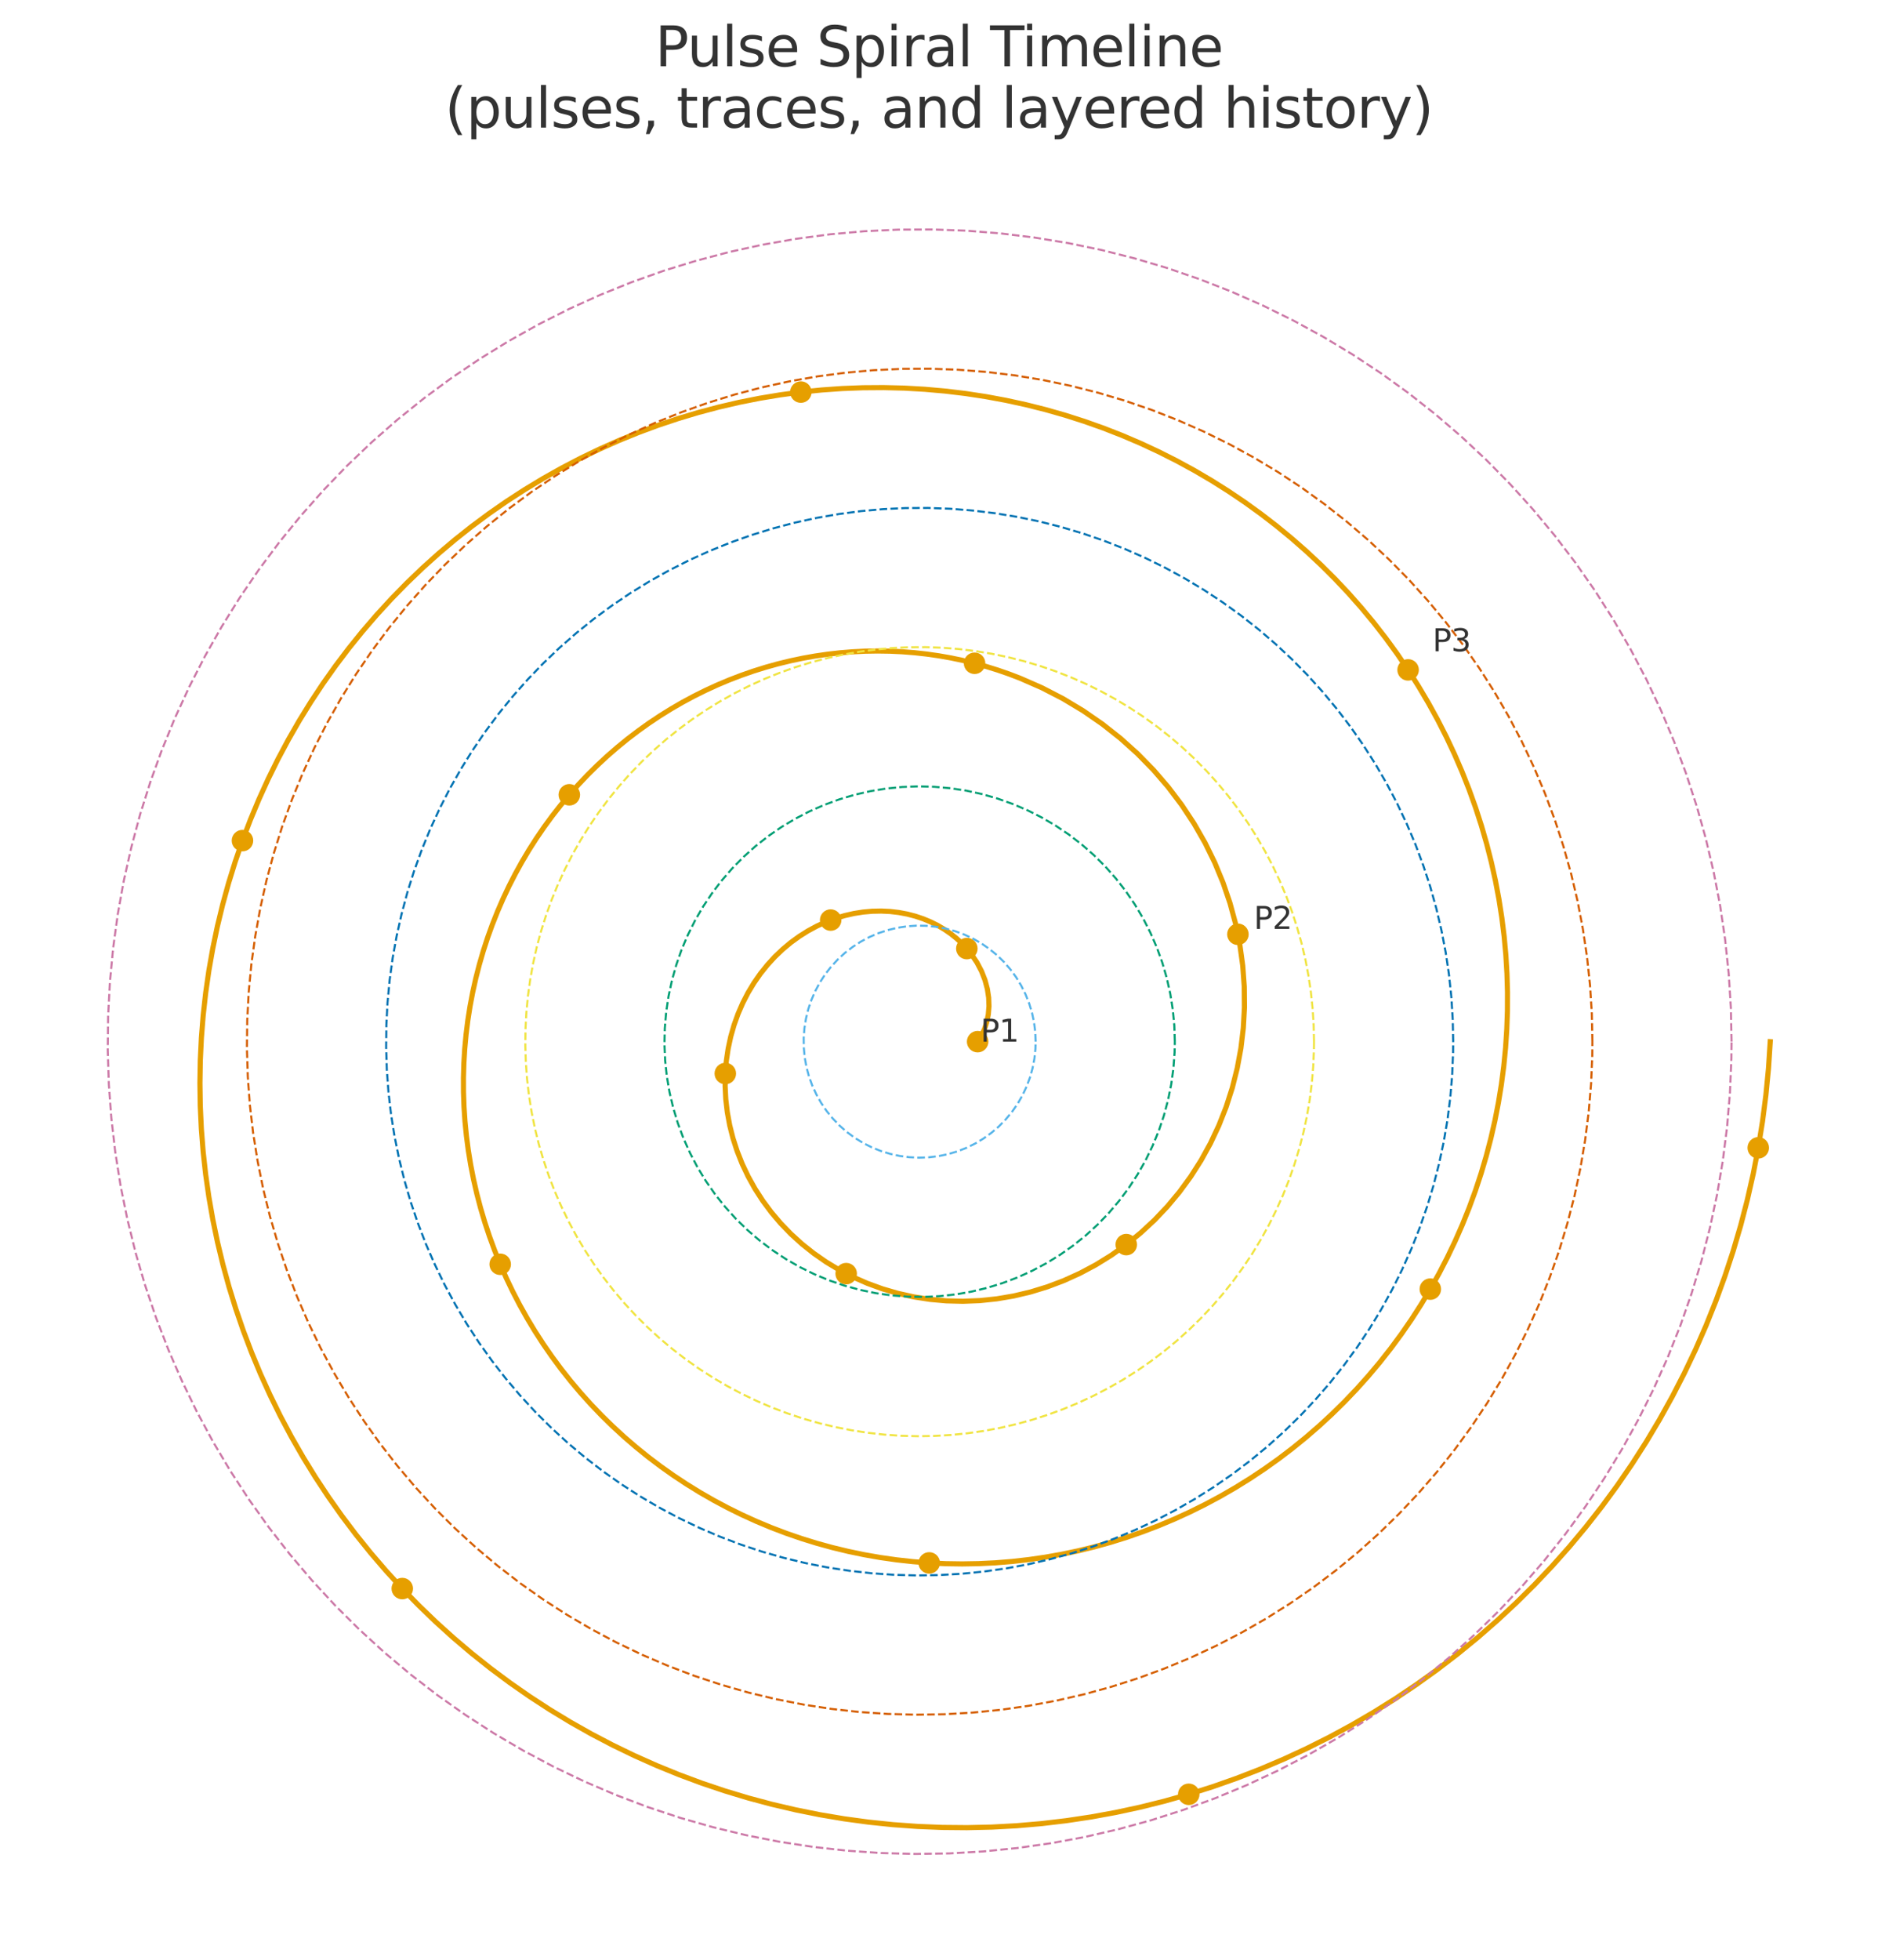 <?xml version="1.0" encoding="utf-8" standalone="no"?>
<!DOCTYPE svg PUBLIC "-//W3C//DTD SVG 1.1//EN"
  "http://www.w3.org/Graphics/SVG/1.1/DTD/svg11.dtd">
<svg xmlns:xlink="http://www.w3.org/1999/xlink" width="548.801pt" height="572.454pt" viewBox="0 0 548.801 572.454" xmlns="http://www.w3.org/2000/svg" version="1.1">
 <defs>
  <style type="text/css">*{stroke-linejoin: round; stroke-linecap: butt}</style>
 </defs>
 <g id="figure_1">
  <g id="patch_1">
   <path d="M 0 572.454 
L 548.801 572.454 
L 548.801 0 
L 0 0 
z
" style="fill: #ffffff"/>
  </g>
  <g id="axes_1">
   <g id="PathCollection_1">
    <defs>
     <path id="md9fa87044a" d="M 0 2.646 
C 0.702 2.646 1.375 2.367 1.871 1.871 
C 2.367 1.375 2.646 0.702 2.646 0 
C 2.646 -0.702 2.367 -1.375 1.871 -1.871 
C 1.375 -2.367 0.702 -2.646 0 -2.646 
C -0.702 -2.646 -1.375 -2.367 -1.871 -1.871 
C -2.367 -1.375 -2.646 -0.702 -2.646 0 
C -2.646 0.702 -2.367 1.375 -1.871 1.871 
C -1.375 2.367 -0.702 2.646 0 2.646 
z
" style="stroke: #e69f00"/>
    </defs>
    <g clip-path="url(#p6b23ed4fbe)">
     <use xlink:href="#md9fa87044a" x="285.692" y="304.264" style="fill: #e69f00; stroke: #e69f00"/>
     <use xlink:href="#md9fa87044a" x="282.533" y="277.08" style="fill: #e69f00; stroke: #e69f00"/>
     <use xlink:href="#md9fa87044a" x="242.743" y="268.75" style="fill: #e69f00; stroke: #e69f00"/>
     <use xlink:href="#md9fa87044a" x="211.955" y="313.579" style="fill: #e69f00; stroke: #e69f00"/>
     <use xlink:href="#md9fa87044a" x="247.276" y="372.026" style="fill: #e69f00; stroke: #e69f00"/>
     <use xlink:href="#md9fa87044a" x="329.124" y="363.544" style="fill: #e69f00; stroke: #e69f00"/>
     <use xlink:href="#md9fa87044a" x="361.75" y="272.908" style="fill: #e69f00; stroke: #e69f00"/>
     <use xlink:href="#md9fa87044a" x="284.797" y="193.741" style="fill: #e69f00; stroke: #e69f00"/>
     <use xlink:href="#md9fa87044a" x="166.373" y="232.159" style="fill: #e69f00; stroke: #e69f00"/>
     <use xlink:href="#md9fa87044a" x="146.175" y="369.289" style="fill: #e69f00; stroke: #e69f00"/>
     <use xlink:href="#md9fa87044a" x="271.54" y="456.522" style="fill: #e69f00; stroke: #e69f00"/>
     <use xlink:href="#md9fa87044a" x="417.979" y="376.545" style="fill: #e69f00; stroke: #e69f00"/>
     <use xlink:href="#md9fa87044a" x="411.485" y="195.674" style="fill: #e69f00; stroke: #e69f00"/>
     <use xlink:href="#md9fa87044a" x="234.034" y="114.529" style="fill: #e69f00; stroke: #e69f00"/>
     <use xlink:href="#md9fa87044a" x="70.855" y="245.543" style="fill: #e69f00; stroke: #e69f00"/>
     <use xlink:href="#md9fa87044a" x="117.556" y="464.016" style="fill: #e69f00; stroke: #e69f00"/>
     <use xlink:href="#md9fa87044a" x="347.385" y="524.107" style="fill: #e69f00; stroke: #e69f00"/>
     <use xlink:href="#md9fa87044a" x="513.809" y="335.275" style="fill: #e69f00; stroke: #e69f00"/>
    </g>
   </g>
   <g id="line2d_1">
    <path d="M 285.692 304.264 
L 286.772 302.557 
L 287.67 300.648 
L 288.359 298.556 
L 288.811 296.304 
L 289.005 293.921 
L 288.919 291.434 
L 288.535 288.878 
L 287.841 286.286 
L 286.827 283.694 
L 285.488 281.142 
L 283.823 278.667 
L 282.533 277.08 
L 281.102 275.556 
L 279.532 274.107 
L 277.828 272.745 
L 275.995 271.481 
L 274.038 270.326 
L 271.964 269.29 
L 269.78 268.384 
L 267.495 267.617 
L 265.118 266.999 
L 262.658 266.537 
L 260.126 266.24 
L 257.534 266.116 
L 254.892 266.17 
L 252.214 266.408 
L 249.512 266.834 
L 246.8 267.454 
L 244.092 268.269 
L 241.4 269.281 
L 238.741 270.492 
L 236.127 271.902 
L 233.574 273.508 
L 231.096 275.31 
L 228.708 277.303 
L 226.424 279.484 
L 224.259 281.847 
L 222.226 284.385 
L 220.339 287.092 
L 218.611 289.958 
L 217.055 292.974 
L 215.683 296.131 
L 214.506 299.415 
L 213.535 302.816 
L 212.781 306.319 
L 212.251 309.912 
L 211.955 313.579 
L 211.9 317.306 
L 212.091 321.075 
L 212.535 324.871 
L 213.234 328.677 
L 214.193 332.475 
L 215.412 336.248 
L 216.892 339.978 
L 218.633 343.646 
L 220.632 347.235 
L 222.887 350.727 
L 225.393 354.103 
L 228.143 357.345 
L 231.132 360.436 
L 234.35 363.359 
L 237.789 366.096 
L 241.437 368.633 
L 245.283 370.953 
L 249.314 373.04 
L 253.515 374.882 
L 257.871 376.465 
L 262.367 377.776 
L 266.985 378.805 
L 271.707 379.541 
L 276.515 379.975 
L 281.389 380.099 
L 286.308 379.907 
L 291.253 379.393 
L 296.202 378.554 
L 301.133 377.388 
L 306.025 375.892 
L 310.856 374.067 
L 315.603 371.916 
L 320.245 369.442 
L 324.759 366.649 
L 329.124 363.544 
L 333.317 360.136 
L 337.319 356.432 
L 341.108 352.444 
L 344.664 348.185 
L 347.969 343.667 
L 351.003 338.907 
L 353.749 333.919 
L 356.191 328.722 
L 358.313 323.335 
L 360.1 317.777 
L 361.539 312.069 
L 362.62 306.234 
L 363.33 300.293 
L 363.663 294.271 
L 363.609 288.192 
L 363.163 282.08 
L 362.321 275.962 
L 361.08 269.862 
L 359.44 263.808 
L 357.401 257.825 
L 354.966 251.939 
L 352.139 246.178 
L 348.926 240.567 
L 345.335 235.132 
L 341.375 229.898 
L 337.059 224.891 
L 332.398 220.135 
L 327.408 215.653 
L 322.104 211.469 
L 316.504 207.603 
L 310.629 204.077 
L 304.497 200.91 
L 298.132 198.121 
L 294.87 196.873 
L 291.557 195.726 
L 288.199 194.681 
L 284.797 193.741 
L 281.355 192.906 
L 277.877 192.179 
L 274.365 191.561 
L 270.823 191.054 
L 267.255 190.658 
L 263.664 190.374 
L 260.054 190.205 
L 256.428 190.151 
L 252.79 190.212 
L 249.144 190.389 
L 245.493 190.683 
L 241.842 191.095 
L 238.193 191.624 
L 234.552 192.271 
L 230.92 193.037 
L 227.304 193.92 
L 223.705 194.921 
L 220.129 196.039 
L 216.578 197.275 
L 213.057 198.627 
L 209.57 200.095 
L 206.121 201.679 
L 202.712 203.376 
L 199.349 205.187 
L 196.034 207.11 
L 192.772 209.144 
L 189.566 211.287 
L 186.42 213.538 
L 183.338 215.895 
L 180.322 218.356 
L 177.377 220.92 
L 174.507 223.585 
L 171.713 226.347 
L 169.001 229.206 
L 166.373 232.159 
L 163.832 235.203 
L 161.381 238.336 
L 159.024 241.555 
L 156.764 244.857 
L 154.603 248.239 
L 152.545 251.699 
L 150.591 255.232 
L 148.746 258.837 
L 147.01 262.51 
L 145.387 266.247 
L 143.879 270.045 
L 142.488 273.9 
L 141.217 277.809 
L 140.067 281.768 
L 139.04 285.773 
L 138.138 289.821 
L 137.363 293.907 
L 136.715 298.027 
L 136.198 302.178 
L 135.811 306.356 
L 135.557 310.555 
L 135.435 314.773 
L 135.447 319.005 
L 135.594 323.246 
L 135.877 327.493 
L 136.295 331.74 
L 136.849 335.984 
L 137.539 340.221 
L 138.366 344.445 
L 139.329 348.652 
L 140.428 352.839 
L 141.663 357.001 
L 143.033 361.132 
L 144.537 365.23 
L 146.175 369.289 
L 147.946 373.305 
L 149.849 377.274 
L 151.882 381.191 
L 154.044 385.053 
L 156.333 388.854 
L 158.749 392.591 
L 161.289 396.259 
L 163.951 399.855 
L 166.733 403.375 
L 169.633 406.813 
L 172.649 410.167 
L 175.778 413.433 
L 179.017 416.606 
L 182.365 419.683 
L 185.817 422.66 
L 189.371 425.534 
L 193.025 428.302 
L 196.774 430.959 
L 200.615 433.503 
L 204.546 435.93 
L 208.562 438.237 
L 212.66 440.422 
L 216.835 442.481 
L 221.085 444.412 
L 225.406 446.212 
L 229.792 447.878 
L 234.24 449.409 
L 238.747 450.802 
L 243.306 452.054 
L 247.915 453.164 
L 252.569 454.13 
L 257.263 454.951 
L 261.993 455.624 
L 266.753 456.148 
L 271.54 456.522 
L 276.348 456.745 
L 281.173 456.815 
L 286.011 456.733 
L 290.855 456.497 
L 295.701 456.107 
L 300.545 455.562 
L 305.381 454.862 
L 310.204 454.007 
L 315.01 452.998 
L 319.793 451.834 
L 324.549 450.516 
L 329.272 449.045 
L 333.957 447.421 
L 338.6 445.645 
L 343.196 443.718 
L 347.74 441.641 
L 352.226 439.417 
L 356.651 437.046 
L 361.008 434.53 
L 365.295 431.871 
L 369.505 429.071 
L 373.634 426.132 
L 377.678 423.056 
L 381.631 419.847 
L 385.491 416.506 
L 389.252 413.036 
L 392.909 409.441 
L 396.46 405.722 
L 399.899 401.885 
L 403.223 397.931 
L 406.427 393.864 
L 409.509 389.689 
L 412.464 385.408 
L 415.288 381.025 
L 417.979 376.545 
L 420.532 371.971 
L 422.945 367.308 
L 425.215 362.56 
L 427.338 357.732 
L 429.312 352.828 
L 431.134 347.852 
L 432.801 342.81 
L 434.312 337.705 
L 435.663 332.544 
L 436.853 327.331 
L 437.88 322.071 
L 438.743 316.769 
L 439.438 311.43 
L 439.966 306.06 
L 440.324 300.664 
L 440.512 295.247 
L 440.529 289.815 
L 440.373 284.372 
L 440.045 278.926 
L 439.543 273.48 
L 438.868 268.041 
L 438.02 262.614 
L 436.998 257.204 
L 435.803 251.818 
L 434.435 246.46 
L 432.895 241.137 
L 431.184 235.854 
L 429.303 230.615 
L 427.252 225.428 
L 425.034 220.297 
L 422.65 215.227 
L 420.101 210.225 
L 417.389 205.295 
L 414.516 200.443 
L 411.485 195.674 
L 408.298 190.993 
L 404.958 186.405 
L 401.466 181.916 
L 397.827 177.53 
L 394.043 173.252 
L 390.117 169.086 
L 386.053 165.039 
L 381.854 161.114 
L 377.524 157.315 
L 373.067 153.647 
L 368.487 150.115 
L 363.787 146.722 
L 358.972 143.472 
L 354.047 140.37 
L 349.016 137.419 
L 343.883 134.622 
L 338.654 131.984 
L 333.333 129.507 
L 327.925 127.194 
L 322.436 125.05 
L 316.87 123.075 
L 311.233 121.274 
L 305.53 119.649 
L 299.767 118.201 
L 293.949 116.934 
L 288.082 115.849 
L 282.171 114.949 
L 276.223 114.234 
L 270.244 113.706 
L 264.238 113.366 
L 258.213 113.216 
L 252.174 113.257 
L 246.127 113.489 
L 240.078 113.913 
L 234.034 114.529 
L 228 115.337 
L 221.982 116.337 
L 215.988 117.529 
L 210.022 118.913 
L 204.091 120.488 
L 198.201 122.252 
L 192.358 124.206 
L 186.568 126.347 
L 180.838 128.675 
L 175.173 131.188 
L 169.58 133.883 
L 164.063 136.76 
L 158.629 139.815 
L 153.285 143.047 
L 148.035 146.452 
L 142.885 150.029 
L 137.84 153.773 
L 132.908 157.683 
L 128.091 161.754 
L 123.397 165.983 
L 118.83 170.367 
L 114.395 174.902 
L 110.097 179.584 
L 105.941 184.408 
L 101.932 189.37 
L 98.075 194.466 
L 94.373 199.691 
L 90.832 205.041 
L 87.454 210.51 
L 84.246 216.094 
L 81.209 221.787 
L 78.348 227.584 
L 75.667 233.479 
L 73.168 239.467 
L 70.855 245.543 
L 68.732 251.7 
L 66.8 257.933 
L 65.063 264.235 
L 63.523 270.6 
L 62.182 277.023 
L 61.042 283.498 
L 60.106 290.017 
L 59.375 296.574 
L 58.85 303.163 
L 58.532 309.778 
L 58.424 316.411 
L 58.525 323.057 
L 58.837 329.708 
L 59.359 336.359 
L 60.092 343.001 
L 61.037 349.63 
L 62.192 356.237 
L 63.557 362.816 
L 65.133 369.36 
L 66.917 375.864 
L 68.91 382.319 
L 71.109 388.72 
L 73.514 395.059 
L 76.122 401.331 
L 78.931 407.528 
L 81.941 413.645 
L 85.147 419.674 
L 88.549 425.609 
L 92.142 431.445 
L 95.924 437.174 
L 99.893 442.791 
L 104.044 448.289 
L 108.374 453.664 
L 112.879 458.908 
L 117.556 464.016 
L 122.401 468.983 
L 127.408 473.803 
L 132.574 478.47 
L 137.894 482.98 
L 143.364 487.328 
L 148.977 491.508 
L 154.73 495.516 
L 160.616 499.346 
L 166.631 502.996 
L 172.768 506.46 
L 179.023 509.734 
L 185.388 512.814 
L 191.859 515.697 
L 198.429 518.378 
L 205.092 520.856 
L 211.84 523.125 
L 218.669 525.185 
L 225.571 527.03 
L 232.54 528.66 
L 239.569 530.072 
L 246.65 531.263 
L 253.778 532.231 
L 260.945 532.976 
L 268.144 533.495 
L 275.367 533.787 
L 282.609 533.851 
L 289.861 533.686 
L 297.116 533.292 
L 304.368 532.668 
L 311.608 531.814 
L 318.83 530.73 
L 326.026 529.417 
L 333.188 527.875 
L 340.311 526.104 
L 347.385 524.107 
L 354.405 521.883 
L 361.363 519.436 
L 368.251 516.765 
L 375.062 513.874 
L 381.79 510.764 
L 388.428 507.439 
L 394.968 503.899 
L 401.403 500.149 
L 407.727 496.192 
L 413.934 492.03 
L 420.016 487.667 
L 425.967 483.107 
L 431.78 478.354 
L 437.45 473.412 
L 442.97 468.285 
L 448.334 462.978 
L 453.536 457.496 
L 458.571 451.844 
L 463.433 446.026 
L 468.117 440.048 
L 472.616 433.915 
L 476.927 427.633 
L 481.045 421.209 
L 484.963 414.647 
L 488.679 407.954 
L 492.187 401.137 
L 495.484 394.201 
L 498.565 387.154 
L 501.427 380.002 
L 504.066 372.752 
L 506.479 365.41 
L 508.662 357.984 
L 510.614 350.482 
L 512.33 342.91 
L 513.809 335.275 
L 515.048 327.586 
L 516.046 319.849 
L 516.8 312.072 
L 517.31 304.264 
L 517.31 304.264 
" clip-path="url(#p6b23ed4fbe)" style="fill: none; stroke: #e69f00; stroke-width: 1.5; stroke-linecap: square"/>
   </g>
   <g id="line2d_2">
    <path d="M 302.64 304.264 
L 302.52 301.418 
L 302.162 298.593 
L 301.568 295.807 
L 300.742 293.081 
L 299.69 290.434 
L 298.42 287.885 
L 296.94 285.451 
L 295.261 283.15 
L 293.395 280.999 
L 291.354 279.011 
L 289.154 277.202 
L 286.81 275.584 
L 284.339 274.169 
L 281.757 272.966 
L 279.083 271.984 
L 276.337 271.23 
L 273.536 270.709 
L 270.702 270.425 
L 267.854 270.38 
L 265.013 270.575 
L 262.198 271.007 
L 259.429 271.674 
L 256.725 272.571 
L 254.107 273.692 
L 251.592 275.029 
L 249.198 276.573 
L 246.942 278.311 
L 244.84 280.233 
L 242.907 282.325 
L 241.156 284.572 
L 239.6 286.958 
L 238.25 289.466 
L 237.116 292.078 
L 236.204 294.777 
L 235.523 297.542 
L 235.076 300.355 
L 234.866 303.196 
L 234.896 306.044 
L 235.165 308.879 
L 235.671 311.682 
L 236.411 314.433 
L 237.379 317.112 
L 238.568 319.7 
L 239.971 322.179 
L 241.576 324.531 
L 243.374 326.741 
L 245.35 328.791 
L 247.492 330.669 
L 249.784 332.36 
L 252.21 333.853 
L 254.752 335.136 
L 257.394 336.202 
L 260.115 337.042 
L 262.898 337.651 
L 265.722 338.024 
L 268.567 338.159 
L 271.413 338.054 
L 274.24 337.711 
L 277.029 337.131 
L 279.759 336.32 
L 282.412 335.282 
L 284.968 334.025 
L 287.409 332.558 
L 289.719 330.891 
L 291.88 329.036 
L 293.878 327.006 
L 295.699 324.816 
L 297.329 322.48 
L 298.757 320.016 
L 299.974 317.44 
L 300.97 314.772 
L 301.738 312.029 
L 302.274 309.232 
L 302.573 306.399 
L 302.64 304.264 
L 302.64 304.264 
" clip-path="url(#p6b23ed4fbe)" style="fill: none; stroke-dasharray: 2.22,0.96; stroke-dashoffset: 0; stroke: #56b4e9; stroke-width: 0.6"/>
   </g>
   <g id="line2d_3">
    <path d="M 343.314 304.264 
L 343.166 299.566 
L 342.722 294.887 
L 341.985 290.245 
L 340.956 285.659 
L 339.64 281.146 
L 338.043 276.726 
L 336.17 272.415 
L 334.03 268.23 
L 331.63 264.189 
L 328.981 260.306 
L 326.092 256.599 
L 322.975 253.081 
L 319.642 249.766 
L 316.108 246.667 
L 312.385 243.798 
L 308.489 241.169 
L 304.435 238.79 
L 300.239 236.672 
L 295.919 234.822 
L 291.49 233.248 
L 286.97 231.956 
L 282.379 230.951 
L 277.733 230.238 
L 273.052 229.819 
L 268.353 229.695 
L 263.656 229.868 
L 258.979 230.337 
L 254.341 231.099 
L 249.76 232.151 
L 245.255 233.491 
L 240.843 235.111 
L 236.542 237.006 
L 232.368 239.169 
L 228.339 241.59 
L 224.471 244.26 
L 220.779 247.168 
L 217.277 250.304 
L 213.98 253.653 
L 210.9 257.204 
L 208.05 260.942 
L 205.442 264.851 
L 203.084 268.918 
L 200.988 273.125 
L 199.161 277.455 
L 197.61 281.892 
L 196.342 286.418 
L 195.362 291.015 
L 194.673 295.665 
L 194.278 300.348 
L 194.179 305.047 
L 194.377 309.743 
L 194.87 314.418 
L 195.656 319.052 
L 196.733 323.627 
L 198.096 328.125 
L 199.739 332.529 
L 201.657 336.82 
L 203.842 340.982 
L 206.284 344.998 
L 208.974 348.852 
L 211.902 352.529 
L 215.055 356.014 
L 218.422 359.294 
L 221.989 362.355 
L 225.742 365.185 
L 229.665 367.773 
L 233.744 370.109 
L 237.962 372.183 
L 242.302 373.988 
L 246.747 375.515 
L 251.28 376.759 
L 255.882 377.716 
L 260.535 378.38 
L 265.22 378.75 
L 269.92 378.824 
L 274.615 378.602 
L 279.287 378.085 
L 283.916 377.274 
L 288.486 376.173 
L 292.977 374.786 
L 297.372 373.12 
L 301.653 371.179 
L 305.803 368.973 
L 309.806 366.51 
L 313.646 363.799 
L 317.308 360.852 
L 320.776 357.681 
L 324.038 354.296 
L 327.08 350.714 
L 329.891 346.946 
L 332.458 343.009 
L 334.773 338.918 
L 336.825 334.689 
L 338.606 330.34 
L 340.11 325.887 
L 341.331 321.348 
L 342.263 316.741 
L 342.903 312.085 
L 343.248 307.397 
L 343.314 304.264 
L 343.314 304.264 
" clip-path="url(#p6b23ed4fbe)" style="fill: none; stroke-dasharray: 2.22,0.96; stroke-dashoffset: 0; stroke: #009e73; stroke-width: 0.6"/>
   </g>
   <g id="line2d_4">
    <path d="M 383.989 304.264 
L 383.887 299.422 
L 383.582 294.588 
L 383.074 289.772 
L 382.364 284.981 
L 381.453 280.224 
L 380.344 275.51 
L 379.037 270.847 
L 377.536 266.242 
L 375.842 261.705 
L 373.959 257.243 
L 371.891 252.863 
L 369.64 248.575 
L 367.211 244.385 
L 364.609 240.301 
L 361.836 236.329 
L 358.9 232.478 
L 355.804 228.754 
L 352.555 225.162 
L 349.157 221.711 
L 345.618 218.405 
L 341.942 215.251 
L 338.138 212.254 
L 334.211 209.42 
L 330.168 206.753 
L 326.017 204.259 
L 321.764 201.941 
L 317.418 199.803 
L 312.986 197.85 
L 308.476 196.086 
L 303.896 194.512 
L 299.254 193.132 
L 294.557 191.948 
L 289.816 190.963 
L 285.037 190.177 
L 280.229 189.594 
L 275.401 189.212 
L 270.561 189.034 
L 265.718 189.06 
L 260.88 189.289 
L 256.056 189.721 
L 251.255 190.355 
L 246.484 191.19 
L 241.753 192.225 
L 237.07 193.458 
L 232.442 194.887 
L 227.879 196.509 
L 223.387 198.321 
L 218.976 200.32 
L 214.653 202.503 
L 210.425 204.866 
L 206.3 207.404 
L 202.286 210.113 
L 198.389 212.989 
L 194.616 216.025 
L 190.974 219.218 
L 187.469 222.56 
L 184.108 226.047 
L 180.897 229.673 
L 177.84 233.429 
L 174.944 237.311 
L 172.214 241.312 
L 169.654 245.423 
L 167.27 249.638 
L 165.064 253.95 
L 163.042 258.351 
L 161.206 262.832 
L 159.56 267.387 
L 158.107 272.007 
L 156.85 276.684 
L 155.79 281.41 
L 154.929 286.176 
L 154.27 290.974 
L 153.812 295.795 
L 153.558 300.632 
L 153.507 305.475 
L 153.66 310.315 
L 154.016 315.145 
L 154.574 319.956 
L 155.334 324.739 
L 156.295 329.486 
L 157.454 334.189 
L 158.809 338.838 
L 160.359 343.427 
L 162.1 347.946 
L 164.03 352.388 
L 166.144 356.745 
L 168.44 361.01 
L 170.913 365.174 
L 173.558 369.231 
L 176.372 373.173 
L 179.349 376.993 
L 182.483 380.685 
L 185.77 384.242 
L 189.204 387.657 
L 192.778 390.925 
L 196.486 394.041 
L 200.322 396.997 
L 204.279 399.79 
L 208.349 402.415 
L 212.527 404.865 
L 216.803 407.139 
L 221.171 409.23 
L 225.623 411.136 
L 230.152 412.854 
L 234.748 414.379 
L 239.405 415.71 
L 244.113 416.845 
L 248.865 417.78 
L 253.652 418.515 
L 258.466 419.049 
L 263.298 419.379 
L 268.139 419.506 
L 272.982 419.43 
L 277.817 419.15 
L 282.636 418.668 
L 287.43 417.983 
L 292.192 417.097 
L 296.912 416.013 
L 301.582 414.73 
L 306.194 413.253 
L 310.741 411.584 
L 315.213 409.724 
L 319.603 407.679 
L 323.903 405.451 
L 328.105 403.044 
L 332.203 400.462 
L 336.189 397.711 
L 340.056 394.795 
L 343.797 391.719 
L 347.405 388.488 
L 350.874 385.109 
L 354.198 381.587 
L 357.372 377.928 
L 360.388 374.139 
L 363.243 370.227 
L 365.931 366.199 
L 368.448 362.061 
L 370.788 357.82 
L 372.948 353.486 
L 374.924 349.064 
L 376.713 344.563 
L 378.311 339.991 
L 379.715 335.356 
L 380.923 330.666 
L 381.934 325.93 
L 382.744 321.155 
L 383.353 316.35 
L 383.76 311.524 
L 383.963 306.685 
L 383.989 304.264 
L 383.989 304.264 
" clip-path="url(#p6b23ed4fbe)" style="fill: none; stroke-dasharray: 2.22,0.96; stroke-dashoffset: 0; stroke: #f0e442; stroke-width: 0.6"/>
   </g>
   <g id="line2d_5">
    <path d="M 424.663 304.264 
L 424.525 297.713 
L 424.112 291.173 
L 423.425 284.657 
L 422.465 278.175 
L 421.233 271.74 
L 419.732 265.362 
L 417.964 259.052 
L 415.933 252.823 
L 413.641 246.684 
L 411.094 240.647 
L 408.295 234.722 
L 405.25 228.92 
L 401.964 223.251 
L 398.443 217.726 
L 394.692 212.353 
L 390.719 207.142 
L 386.531 202.103 
L 382.135 197.244 
L 377.538 192.575 
L 372.749 188.102 
L 367.777 183.835 
L 362.629 179.78 
L 357.316 175.946 
L 351.847 172.338 
L 346.23 168.963 
L 340.477 165.826 
L 334.597 162.935 
L 328.601 160.293 
L 322.499 157.905 
L 316.302 155.776 
L 310.022 153.909 
L 303.668 152.307 
L 297.252 150.974 
L 290.787 149.912 
L 284.282 149.122 
L 277.75 148.606 
L 271.202 148.365 
L 264.65 148.399 
L 258.104 148.709 
L 251.578 149.294 
L 245.082 150.152 
L 238.628 151.282 
L 232.227 152.682 
L 225.89 154.351 
L 219.629 156.284 
L 213.455 158.478 
L 207.379 160.93 
L 201.411 163.635 
L 195.562 166.588 
L 189.842 169.784 
L 184.261 173.218 
L 178.83 176.883 
L 173.557 180.774 
L 168.453 184.882 
L 163.525 189.201 
L 158.784 193.724 
L 154.237 198.442 
L 149.891 203.346 
L 145.756 208.429 
L 141.838 213.681 
L 138.144 219.093 
L 134.681 224.656 
L 131.455 230.359 
L 128.471 236.192 
L 125.735 242.146 
L 123.251 248.209 
L 121.024 254.372 
L 119.059 260.623 
L 117.357 266.95 
L 115.923 273.344 
L 114.759 279.792 
L 113.867 286.283 
L 113.248 292.807 
L 112.904 299.35 
L 112.835 305.902 
L 113.042 312.451 
L 113.523 318.986 
L 114.279 325.495 
L 115.307 331.966 
L 116.607 338.388 
L 118.175 344.75 
L 120.009 351.041 
L 122.105 357.249 
L 124.461 363.363 
L 127.072 369.373 
L 129.932 375.268 
L 133.038 381.038 
L 136.384 386.672 
L 139.963 392.16 
L 143.77 397.493 
L 147.797 402.662 
L 152.038 407.657 
L 156.485 412.469 
L 161.131 417.09 
L 165.966 421.512 
L 170.983 425.727 
L 176.173 429.727 
L 181.526 433.506 
L 187.033 437.056 
L 192.685 440.372 
L 198.471 443.447 
L 204.381 446.277 
L 210.404 448.856 
L 216.531 451.18 
L 222.75 453.244 
L 229.05 455.045 
L 235.42 456.579 
L 241.849 457.845 
L 248.326 458.839 
L 254.838 459.561 
L 261.375 460.008 
L 267.926 460.18 
L 274.477 460.077 
L 281.019 459.698 
L 287.539 459.045 
L 294.025 458.119 
L 300.467 456.921 
L 306.853 455.453 
L 313.172 453.719 
L 319.412 451.72 
L 325.563 449.461 
L 331.613 446.946 
L 337.552 444.178 
L 343.37 441.164 
L 349.056 437.907 
L 354.6 434.415 
L 359.993 430.693 
L 365.224 426.747 
L 370.285 422.585 
L 375.167 418.215 
L 379.861 413.643 
L 384.358 408.877 
L 388.652 403.927 
L 392.733 398.801 
L 396.596 393.508 
L 400.233 388.058 
L 403.637 382.459 
L 406.803 376.723 
L 409.726 370.858 
L 412.399 364.876 
L 414.819 358.787 
L 416.981 352.601 
L 418.881 346.33 
L 420.516 339.985 
L 421.883 333.577 
L 422.979 327.117 
L 423.803 320.616 
L 424.353 314.087 
L 424.628 307.54 
L 424.663 304.264 
L 424.663 304.264 
" clip-path="url(#p6b23ed4fbe)" style="fill: none; stroke-dasharray: 2.22,0.96; stroke-dashoffset: 0; stroke: #0072b2; stroke-width: 0.6"/>
   </g>
   <g id="line2d_6">
    <path d="M 465.337 304.264 
L 465.164 296.004 
L 464.643 287.759 
L 463.777 279.542 
L 462.566 271.37 
L 461.013 263.255 
L 459.12 255.213 
L 456.891 247.258 
L 454.329 239.403 
L 451.44 231.663 
L 448.229 224.051 
L 444.7 216.581 
L 440.861 209.265 
L 436.717 202.118 
L 432.277 195.15 
L 427.548 188.376 
L 422.539 181.806 
L 417.258 175.452 
L 411.715 169.326 
L 405.919 163.438 
L 399.881 157.799 
L 393.611 152.419 
L 387.121 147.307 
L 380.422 142.471 
L 373.526 137.922 
L 366.444 133.667 
L 359.19 129.712 
L 351.776 126.066 
L 344.216 122.735 
L 336.522 119.724 
L 328.709 117.04 
L 320.789 114.686 
L 312.778 112.666 
L 304.689 110.985 
L 296.537 109.646 
L 288.335 108.65 
L 280.099 108 
L 271.843 107.696 
L 263.581 107.739 
L 255.329 108.13 
L 247.1 108.867 
L 238.909 109.949 
L 230.771 111.374 
L 222.7 113.139 
L 214.711 115.243 
L 206.817 117.68 
L 199.032 120.447 
L 191.37 123.538 
L 183.845 126.949 
L 176.47 130.672 
L 169.258 134.703 
L 162.222 139.032 
L 155.374 143.654 
L 148.726 148.559 
L 142.29 153.739 
L 136.077 159.185 
L 130.098 164.887 
L 124.365 170.836 
L 118.886 177.02 
L 113.672 183.429 
L 108.732 190.051 
L 104.075 196.875 
L 99.708 203.888 
L 95.64 211.079 
L 91.878 218.434 
L 88.428 225.941 
L 85.296 233.587 
L 82.489 241.357 
L 80.01 249.238 
L 77.865 257.216 
L 76.057 265.278 
L 74.589 273.408 
L 73.464 281.593 
L 72.684 289.818 
L 72.25 298.068 
L 72.163 306.329 
L 72.423 314.587 
L 73.03 322.827 
L 73.983 331.033 
L 75.28 339.193 
L 76.918 347.29 
L 78.896 355.312 
L 81.208 363.244 
L 83.852 371.071 
L 86.822 378.78 
L 90.113 386.358 
L 93.72 393.791 
L 97.636 401.066 
L 101.855 408.169 
L 106.368 415.09 
L 111.168 421.814 
L 116.246 428.331 
L 121.593 434.629 
L 127.2 440.696 
L 133.058 446.523 
L 139.155 452.098 
L 145.48 457.413 
L 152.024 462.456 
L 158.773 467.221 
L 165.717 471.697 
L 172.843 475.878 
L 180.138 479.756 
L 187.59 483.324 
L 195.185 486.576 
L 202.91 489.505 
L 210.751 492.108 
L 218.695 494.379 
L 226.727 496.314 
L 234.833 497.909 
L 242.999 499.163 
L 251.21 500.073 
L 259.453 500.637 
L 267.712 500.854 
L 275.973 500.724 
L 284.221 500.246 
L 292.441 499.423 
L 300.62 498.255 
L 308.743 496.745 
L 316.794 494.894 
L 324.762 492.707 
L 332.63 490.187 
L 340.385 487.339 
L 348.014 484.167 
L 355.502 480.677 
L 362.838 476.876 
L 370.007 472.771 
L 376.998 468.367 
L 383.797 463.674 
L 390.393 458.699 
L 396.774 453.452 
L 402.93 447.941 
L 408.848 442.176 
L 414.518 436.168 
L 419.932 429.927 
L 425.078 423.463 
L 429.948 416.79 
L 434.534 409.917 
L 438.826 402.858 
L 442.819 395.625 
L 446.504 388.231 
L 449.875 380.688 
L 452.926 373.01 
L 455.651 365.211 
L 458.047 357.304 
L 460.108 349.303 
L 461.832 341.223 
L 463.214 333.078 
L 464.253 324.882 
L 464.947 316.649 
L 465.294 308.395 
L 465.337 304.264 
L 465.337 304.264 
" clip-path="url(#p6b23ed4fbe)" style="fill: none; stroke-dasharray: 2.22,0.96; stroke-dashoffset: 0; stroke: #d55e00; stroke-width: 0.6"/>
   </g>
   <g id="line2d_7">
    <path d="M 506.012 304.264 
L 505.802 294.295 
L 505.174 284.344 
L 504.128 274.428 
L 502.667 264.564 
L 500.792 254.771 
L 498.508 245.065 
L 495.817 235.464 
L 492.726 225.984 
L 489.24 216.642 
L 485.363 207.455 
L 481.105 198.439 
L 476.471 189.61 
L 471.47 180.984 
L 466.111 172.575 
L 460.404 164.399 
L 454.358 156.47 
L 447.985 148.802 
L 441.295 141.408 
L 434.3 134.302 
L 427.013 127.496 
L 419.446 121.003 
L 411.613 114.833 
L 403.528 108.997 
L 395.204 103.507 
L 386.658 98.371 
L 377.903 93.598 
L 368.955 89.198 
L 359.831 85.177 
L 350.545 81.544 
L 341.115 78.304 
L 331.557 75.462 
L 321.889 73.025 
L 312.126 70.997 
L 302.287 69.38 
L 292.389 68.178 
L 282.448 67.393 
L 272.484 67.027 
L 262.513 67.079 
L 252.553 67.55 
L 242.622 68.44 
L 232.736 69.745 
L 222.915 71.465 
L 213.174 73.597 
L 203.531 76.135 
L 194.004 79.076 
L 184.609 82.416 
L 175.362 86.147 
L 166.28 90.263 
L 157.379 94.757 
L 148.675 99.621 
L 140.183 104.846 
L 131.918 110.424 
L 123.894 116.344 
L 116.126 122.596 
L 108.628 129.169 
L 101.413 136.051 
L 94.493 143.23 
L 87.881 150.693 
L 81.588 158.428 
L 75.626 166.42 
L 70.005 174.656 
L 64.735 183.121 
L 59.825 191.799 
L 55.285 200.676 
L 51.121 209.737 
L 47.341 218.964 
L 43.953 228.341 
L 40.962 237.853 
L 38.372 247.482 
L 36.19 257.212 
L 34.419 267.024 
L 33.061 276.902 
L 32.119 286.829 
L 31.596 296.786 
L 31.491 306.757 
L 31.805 316.723 
L 32.538 326.667 
L 33.688 336.572 
L 35.253 346.419 
L 37.23 356.192 
L 39.616 365.874 
L 42.407 375.446 
L 45.598 384.893 
L 49.183 394.198 
L 53.155 403.343 
L 57.508 412.314 
L 62.235 421.094 
L 67.326 429.667 
L 72.773 438.019 
L 78.565 446.135 
L 84.694 454 
L 91.148 461.601 
L 97.915 468.924 
L 104.984 475.956 
L 112.343 482.685 
L 119.977 489.099 
L 127.875 495.186 
L 136.021 500.936 
L 144.401 506.339 
L 153.001 511.385 
L 161.806 516.065 
L 170.799 520.371 
L 179.966 524.295 
L 189.289 527.831 
L 198.752 530.972 
L 208.339 533.713 
L 218.033 536.048 
L 227.817 537.974 
L 237.672 539.487 
L 247.583 540.585 
L 257.531 541.266 
L 267.498 541.527 
L 277.468 541.37 
L 287.423 540.794 
L 297.344 539.801 
L 307.215 538.391 
L 317.018 536.568 
L 326.736 534.335 
L 336.351 531.695 
L 345.847 528.654 
L 355.207 525.216 
L 364.414 521.388 
L 373.452 517.177 
L 382.305 512.589 
L 390.958 507.634 
L 399.395 502.32 
L 407.601 496.655 
L 415.562 490.651 
L 423.263 484.318 
L 430.692 477.667 
L 437.835 470.71 
L 444.679 463.458 
L 451.212 455.926 
L 457.423 448.125 
L 463.301 440.071 
L 468.835 431.776 
L 474.016 423.257 
L 478.834 414.527 
L 483.281 405.603 
L 487.35 396.5 
L 491.032 387.233 
L 494.322 377.82 
L 497.213 368.278 
L 499.701 358.622 
L 501.781 348.87 
L 503.449 339.04 
L 504.703 329.148 
L 505.54 319.212 
L 505.959 309.249 
L 506.012 304.264 
L 506.012 304.264 
" clip-path="url(#p6b23ed4fbe)" style="fill: none; stroke-dasharray: 2.22,0.96; stroke-dashoffset: 0; stroke: #cc79a7; stroke-width: 0.6"/>
   </g>
   <g id="text_1">
    <!-- P1 -->
    <g style="fill: #333333" transform="translate(286.54 304.264) scale(0.09 -0.09)">
     <defs>
      <path id="DejaVuSans-50" d="M 1259 4147 
L 1259 2394 
L 2053 2394 
Q 2494 2394 2734 2622 
Q 2975 2850 2975 3272 
Q 2975 3691 2734 3919 
Q 2494 4147 2053 4147 
L 1259 4147 
z
M 628 4666 
L 2053 4666 
Q 2838 4666 3239 4311 
Q 3641 3956 3641 3272 
Q 3641 2581 3239 2228 
Q 2838 1875 2053 1875 
L 1259 1875 
L 1259 0 
L 628 0 
L 628 4666 
z
" transform="scale(0.016)"/>
      <path id="DejaVuSans-31" d="M 794 531 
L 1825 531 
L 1825 4091 
L 703 3866 
L 703 4441 
L 1819 4666 
L 2450 4666 
L 2450 531 
L 3481 531 
L 3481 0 
L 794 0 
L 794 531 
z
" transform="scale(0.016)"/>
     </defs>
     <use xlink:href="#DejaVuSans-50"/>
     <use xlink:href="#DejaVuSans-31" x="60.303"/>
    </g>
   </g>
   <g id="text_2">
    <!-- P2 -->
    <g style="fill: #333333" transform="translate(366.401 271.34) scale(0.09 -0.09)">
     <defs>
      <path id="DejaVuSans-32" d="M 1228 531 
L 3431 531 
L 3431 0 
L 469 0 
L 469 531 
Q 828 903 1448 1529 
Q 2069 2156 2228 2338 
Q 2531 2678 2651 2914 
Q 2772 3150 2772 3378 
Q 2772 3750 2511 3984 
Q 2250 4219 1831 4219 
Q 1534 4219 1204 4116 
Q 875 4013 500 3803 
L 500 4441 
Q 881 4594 1212 4672 
Q 1544 4750 1819 4750 
Q 2544 4750 2975 4387 
Q 3406 4025 3406 3419 
Q 3406 3131 3298 2873 
Q 3191 2616 2906 2266 
Q 2828 2175 2409 1742 
Q 1991 1309 1228 531 
z
" transform="scale(0.016)"/>
     </defs>
     <use xlink:href="#DejaVuSans-50"/>
     <use xlink:href="#DejaVuSans-32" x="60.303"/>
    </g>
   </g>
   <g id="text_3">
    <!-- P3 -->
    <g style="fill: #333333" transform="translate(418.622 190.244) scale(0.09 -0.09)">
     <defs>
      <path id="DejaVuSans-33" d="M 2597 2516 
Q 3050 2419 3304 2112 
Q 3559 1806 3559 1356 
Q 3559 666 3084 287 
Q 2609 -91 1734 -91 
Q 1441 -91 1130 -33 
Q 819 25 488 141 
L 488 750 
Q 750 597 1062 519 
Q 1375 441 1716 441 
Q 2309 441 2620 675 
Q 2931 909 2931 1356 
Q 2931 1769 2642 2001 
Q 2353 2234 1838 2234 
L 1294 2234 
L 1294 2753 
L 1863 2753 
Q 2328 2753 2575 2939 
Q 2822 3125 2822 3475 
Q 2822 3834 2567 4026 
Q 2313 4219 1838 4219 
Q 1578 4219 1281 4162 
Q 984 4106 628 3988 
L 628 4550 
Q 988 4650 1302 4700 
Q 1616 4750 1894 4750 
Q 2613 4750 3031 4423 
Q 3450 4097 3450 3541 
Q 3450 3153 3228 2886 
Q 3006 2619 2597 2516 
z
" transform="scale(0.016)"/>
     </defs>
     <use xlink:href="#DejaVuSans-50"/>
     <use xlink:href="#DejaVuSans-33" x="60.303"/>
    </g>
   </g>
   <g id="text_4">
    <!-- Pulse Spiral Timeline -->
    <g style="fill: #333333" transform="translate(191.444 19.358) scale(0.16 -0.16)">
     <defs>
      <path id="DejaVuSans-75" d="M 544 1381 
L 544 3500 
L 1119 3500 
L 1119 1403 
Q 1119 906 1312 657 
Q 1506 409 1894 409 
Q 2359 409 2629 706 
Q 2900 1003 2900 1516 
L 2900 3500 
L 3475 3500 
L 3475 0 
L 2900 0 
L 2900 538 
Q 2691 219 2414 64 
Q 2138 -91 1772 -91 
Q 1169 -91 856 284 
Q 544 659 544 1381 
z
M 1991 3584 
L 1991 3584 
z
" transform="scale(0.016)"/>
      <path id="DejaVuSans-6c" d="M 603 4863 
L 1178 4863 
L 1178 0 
L 603 0 
L 603 4863 
z
" transform="scale(0.016)"/>
      <path id="DejaVuSans-73" d="M 2834 3397 
L 2834 2853 
Q 2591 2978 2328 3040 
Q 2066 3103 1784 3103 
Q 1356 3103 1142 2972 
Q 928 2841 928 2578 
Q 928 2378 1081 2264 
Q 1234 2150 1697 2047 
L 1894 2003 
Q 2506 1872 2764 1633 
Q 3022 1394 3022 966 
Q 3022 478 2636 193 
Q 2250 -91 1575 -91 
Q 1294 -91 989 -36 
Q 684 19 347 128 
L 347 722 
Q 666 556 975 473 
Q 1284 391 1588 391 
Q 1994 391 2212 530 
Q 2431 669 2431 922 
Q 2431 1156 2273 1281 
Q 2116 1406 1581 1522 
L 1381 1569 
Q 847 1681 609 1914 
Q 372 2147 372 2553 
Q 372 3047 722 3315 
Q 1072 3584 1716 3584 
Q 2034 3584 2315 3537 
Q 2597 3491 2834 3397 
z
" transform="scale(0.016)"/>
      <path id="DejaVuSans-65" d="M 3597 1894 
L 3597 1613 
L 953 1613 
Q 991 1019 1311 708 
Q 1631 397 2203 397 
Q 2534 397 2845 478 
Q 3156 559 3463 722 
L 3463 178 
Q 3153 47 2828 -22 
Q 2503 -91 2169 -91 
Q 1331 -91 842 396 
Q 353 884 353 1716 
Q 353 2575 817 3079 
Q 1281 3584 2069 3584 
Q 2775 3584 3186 3129 
Q 3597 2675 3597 1894 
z
M 3022 2063 
Q 3016 2534 2758 2815 
Q 2500 3097 2075 3097 
Q 1594 3097 1305 2825 
Q 1016 2553 972 2059 
L 3022 2063 
z
" transform="scale(0.016)"/>
      <path id="DejaVuSans-20" transform="scale(0.016)"/>
      <path id="DejaVuSans-53" d="M 3425 4513 
L 3425 3897 
Q 3066 4069 2747 4153 
Q 2428 4238 2131 4238 
Q 1616 4238 1336 4038 
Q 1056 3838 1056 3469 
Q 1056 3159 1242 3001 
Q 1428 2844 1947 2747 
L 2328 2669 
Q 3034 2534 3370 2195 
Q 3706 1856 3706 1288 
Q 3706 609 3251 259 
Q 2797 -91 1919 -91 
Q 1588 -91 1214 -16 
Q 841 59 441 206 
L 441 856 
Q 825 641 1194 531 
Q 1563 422 1919 422 
Q 2459 422 2753 634 
Q 3047 847 3047 1241 
Q 3047 1584 2836 1778 
Q 2625 1972 2144 2069 
L 1759 2144 
Q 1053 2284 737 2584 
Q 422 2884 422 3419 
Q 422 4038 858 4394 
Q 1294 4750 2059 4750 
Q 2388 4750 2728 4690 
Q 3069 4631 3425 4513 
z
" transform="scale(0.016)"/>
      <path id="DejaVuSans-70" d="M 1159 525 
L 1159 -1331 
L 581 -1331 
L 581 3500 
L 1159 3500 
L 1159 2969 
Q 1341 3281 1617 3432 
Q 1894 3584 2278 3584 
Q 2916 3584 3314 3078 
Q 3713 2572 3713 1747 
Q 3713 922 3314 415 
Q 2916 -91 2278 -91 
Q 1894 -91 1617 61 
Q 1341 213 1159 525 
z
M 3116 1747 
Q 3116 2381 2855 2742 
Q 2594 3103 2138 3103 
Q 1681 3103 1420 2742 
Q 1159 2381 1159 1747 
Q 1159 1113 1420 752 
Q 1681 391 2138 391 
Q 2594 391 2855 752 
Q 3116 1113 3116 1747 
z
" transform="scale(0.016)"/>
      <path id="DejaVuSans-69" d="M 603 3500 
L 1178 3500 
L 1178 0 
L 603 0 
L 603 3500 
z
M 603 4863 
L 1178 4863 
L 1178 4134 
L 603 4134 
L 603 4863 
z
" transform="scale(0.016)"/>
      <path id="DejaVuSans-72" d="M 2631 2963 
Q 2534 3019 2420 3045 
Q 2306 3072 2169 3072 
Q 1681 3072 1420 2755 
Q 1159 2438 1159 1844 
L 1159 0 
L 581 0 
L 581 3500 
L 1159 3500 
L 1159 2956 
Q 1341 3275 1631 3429 
Q 1922 3584 2338 3584 
Q 2397 3584 2469 3576 
Q 2541 3569 2628 3553 
L 2631 2963 
z
" transform="scale(0.016)"/>
      <path id="DejaVuSans-61" d="M 2194 1759 
Q 1497 1759 1228 1600 
Q 959 1441 959 1056 
Q 959 750 1161 570 
Q 1363 391 1709 391 
Q 2188 391 2477 730 
Q 2766 1069 2766 1631 
L 2766 1759 
L 2194 1759 
z
M 3341 1997 
L 3341 0 
L 2766 0 
L 2766 531 
Q 2569 213 2275 61 
Q 1981 -91 1556 -91 
Q 1019 -91 701 211 
Q 384 513 384 1019 
Q 384 1609 779 1909 
Q 1175 2209 1959 2209 
L 2766 2209 
L 2766 2266 
Q 2766 2663 2505 2880 
Q 2244 3097 1772 3097 
Q 1472 3097 1187 3025 
Q 903 2953 641 2809 
L 641 3341 
Q 956 3463 1253 3523 
Q 1550 3584 1831 3584 
Q 2591 3584 2966 3190 
Q 3341 2797 3341 1997 
z
" transform="scale(0.016)"/>
      <path id="DejaVuSans-54" d="M -19 4666 
L 3928 4666 
L 3928 4134 
L 2272 4134 
L 2272 0 
L 1638 0 
L 1638 4134 
L -19 4134 
L -19 4666 
z
" transform="scale(0.016)"/>
      <path id="DejaVuSans-6d" d="M 3328 2828 
Q 3544 3216 3844 3400 
Q 4144 3584 4550 3584 
Q 5097 3584 5394 3201 
Q 5691 2819 5691 2113 
L 5691 0 
L 5113 0 
L 5113 2094 
Q 5113 2597 4934 2840 
Q 4756 3084 4391 3084 
Q 3944 3084 3684 2787 
Q 3425 2491 3425 1978 
L 3425 0 
L 2847 0 
L 2847 2094 
Q 2847 2600 2669 2842 
Q 2491 3084 2119 3084 
Q 1678 3084 1418 2786 
Q 1159 2488 1159 1978 
L 1159 0 
L 581 0 
L 581 3500 
L 1159 3500 
L 1159 2956 
Q 1356 3278 1631 3431 
Q 1906 3584 2284 3584 
Q 2666 3584 2933 3390 
Q 3200 3197 3328 2828 
z
" transform="scale(0.016)"/>
      <path id="DejaVuSans-6e" d="M 3513 2113 
L 3513 0 
L 2938 0 
L 2938 2094 
Q 2938 2591 2744 2837 
Q 2550 3084 2163 3084 
Q 1697 3084 1428 2787 
Q 1159 2491 1159 1978 
L 1159 0 
L 581 0 
L 581 3500 
L 1159 3500 
L 1159 2956 
Q 1366 3272 1645 3428 
Q 1925 3584 2291 3584 
Q 2894 3584 3203 3211 
Q 3513 2838 3513 2113 
z
" transform="scale(0.016)"/>
     </defs>
     <use xlink:href="#DejaVuSans-50"/>
     <use xlink:href="#DejaVuSans-75" x="58.553"/>
     <use xlink:href="#DejaVuSans-6c" x="121.932"/>
     <use xlink:href="#DejaVuSans-73" x="149.715"/>
     <use xlink:href="#DejaVuSans-65" x="201.814"/>
     <use xlink:href="#DejaVuSans-20" x="263.338"/>
     <use xlink:href="#DejaVuSans-53" x="295.125"/>
     <use xlink:href="#DejaVuSans-70" x="358.602"/>
     <use xlink:href="#DejaVuSans-69" x="422.078"/>
     <use xlink:href="#DejaVuSans-72" x="449.861"/>
     <use xlink:href="#DejaVuSans-61" x="490.975"/>
     <use xlink:href="#DejaVuSans-6c" x="552.254"/>
     <use xlink:href="#DejaVuSans-20" x="580.037"/>
     <use xlink:href="#DejaVuSans-54" x="611.824"/>
     <use xlink:href="#DejaVuSans-69" x="669.783"/>
     <use xlink:href="#DejaVuSans-6d" x="697.566"/>
     <use xlink:href="#DejaVuSans-65" x="794.979"/>
     <use xlink:href="#DejaVuSans-6c" x="856.502"/>
     <use xlink:href="#DejaVuSans-69" x="884.285"/>
     <use xlink:href="#DejaVuSans-6e" x="912.068"/>
     <use xlink:href="#DejaVuSans-65" x="975.447"/>
    </g>
    <!-- (pulses, traces, and layered history) -->
    <g style="fill: #333333" transform="translate(129.999 37.274) scale(0.16 -0.16)">
     <defs>
      <path id="DejaVuSans-28" d="M 1984 4856 
Q 1566 4138 1362 3434 
Q 1159 2731 1159 2009 
Q 1159 1288 1364 580 
Q 1569 -128 1984 -844 
L 1484 -844 
Q 1016 -109 783 600 
Q 550 1309 550 2009 
Q 550 2706 781 3412 
Q 1013 4119 1484 4856 
L 1984 4856 
z
" transform="scale(0.016)"/>
      <path id="DejaVuSans-2c" d="M 750 794 
L 1409 794 
L 1409 256 
L 897 -744 
L 494 -744 
L 750 256 
L 750 794 
z
" transform="scale(0.016)"/>
      <path id="DejaVuSans-74" d="M 1172 4494 
L 1172 3500 
L 2356 3500 
L 2356 3053 
L 1172 3053 
L 1172 1153 
Q 1172 725 1289 603 
Q 1406 481 1766 481 
L 2356 481 
L 2356 0 
L 1766 0 
Q 1100 0 847 248 
Q 594 497 594 1153 
L 594 3053 
L 172 3053 
L 172 3500 
L 594 3500 
L 594 4494 
L 1172 4494 
z
" transform="scale(0.016)"/>
      <path id="DejaVuSans-63" d="M 3122 3366 
L 3122 2828 
Q 2878 2963 2633 3030 
Q 2388 3097 2138 3097 
Q 1578 3097 1268 2742 
Q 959 2388 959 1747 
Q 959 1106 1268 751 
Q 1578 397 2138 397 
Q 2388 397 2633 464 
Q 2878 531 3122 666 
L 3122 134 
Q 2881 22 2623 -34 
Q 2366 -91 2075 -91 
Q 1284 -91 818 406 
Q 353 903 353 1747 
Q 353 2603 823 3093 
Q 1294 3584 2113 3584 
Q 2378 3584 2631 3529 
Q 2884 3475 3122 3366 
z
" transform="scale(0.016)"/>
      <path id="DejaVuSans-64" d="M 2906 2969 
L 2906 4863 
L 3481 4863 
L 3481 0 
L 2906 0 
L 2906 525 
Q 2725 213 2448 61 
Q 2172 -91 1784 -91 
Q 1150 -91 751 415 
Q 353 922 353 1747 
Q 353 2572 751 3078 
Q 1150 3584 1784 3584 
Q 2172 3584 2448 3432 
Q 2725 3281 2906 2969 
z
M 947 1747 
Q 947 1113 1208 752 
Q 1469 391 1925 391 
Q 2381 391 2643 752 
Q 2906 1113 2906 1747 
Q 2906 2381 2643 2742 
Q 2381 3103 1925 3103 
Q 1469 3103 1208 2742 
Q 947 2381 947 1747 
z
" transform="scale(0.016)"/>
      <path id="DejaVuSans-79" d="M 2059 -325 
Q 1816 -950 1584 -1140 
Q 1353 -1331 966 -1331 
L 506 -1331 
L 506 -850 
L 844 -850 
Q 1081 -850 1212 -737 
Q 1344 -625 1503 -206 
L 1606 56 
L 191 3500 
L 800 3500 
L 1894 763 
L 2988 3500 
L 3597 3500 
L 2059 -325 
z
" transform="scale(0.016)"/>
      <path id="DejaVuSans-68" d="M 3513 2113 
L 3513 0 
L 2938 0 
L 2938 2094 
Q 2938 2591 2744 2837 
Q 2550 3084 2163 3084 
Q 1697 3084 1428 2787 
Q 1159 2491 1159 1978 
L 1159 0 
L 581 0 
L 581 4863 
L 1159 4863 
L 1159 2956 
Q 1366 3272 1645 3428 
Q 1925 3584 2291 3584 
Q 2894 3584 3203 3211 
Q 3513 2838 3513 2113 
z
" transform="scale(0.016)"/>
      <path id="DejaVuSans-6f" d="M 1959 3097 
Q 1497 3097 1228 2736 
Q 959 2375 959 1747 
Q 959 1119 1226 758 
Q 1494 397 1959 397 
Q 2419 397 2687 759 
Q 2956 1122 2956 1747 
Q 2956 2369 2687 2733 
Q 2419 3097 1959 3097 
z
M 1959 3584 
Q 2709 3584 3137 3096 
Q 3566 2609 3566 1747 
Q 3566 888 3137 398 
Q 2709 -91 1959 -91 
Q 1206 -91 779 398 
Q 353 888 353 1747 
Q 353 2609 779 3096 
Q 1206 3584 1959 3584 
z
" transform="scale(0.016)"/>
      <path id="DejaVuSans-29" d="M 513 4856 
L 1013 4856 
Q 1481 4119 1714 3412 
Q 1947 2706 1947 2009 
Q 1947 1309 1714 600 
Q 1481 -109 1013 -844 
L 513 -844 
Q 928 -128 1133 580 
Q 1338 1288 1338 2009 
Q 1338 2731 1133 3434 
Q 928 4138 513 4856 
z
" transform="scale(0.016)"/>
     </defs>
     <use xlink:href="#DejaVuSans-28"/>
     <use xlink:href="#DejaVuSans-70" x="39.014"/>
     <use xlink:href="#DejaVuSans-75" x="102.49"/>
     <use xlink:href="#DejaVuSans-6c" x="165.869"/>
     <use xlink:href="#DejaVuSans-73" x="193.652"/>
     <use xlink:href="#DejaVuSans-65" x="245.752"/>
     <use xlink:href="#DejaVuSans-73" x="307.275"/>
     <use xlink:href="#DejaVuSans-2c" x="359.375"/>
     <use xlink:href="#DejaVuSans-20" x="391.162"/>
     <use xlink:href="#DejaVuSans-74" x="422.949"/>
     <use xlink:href="#DejaVuSans-72" x="462.158"/>
     <use xlink:href="#DejaVuSans-61" x="503.271"/>
     <use xlink:href="#DejaVuSans-63" x="564.551"/>
     <use xlink:href="#DejaVuSans-65" x="619.531"/>
     <use xlink:href="#DejaVuSans-73" x="681.055"/>
     <use xlink:href="#DejaVuSans-2c" x="733.154"/>
     <use xlink:href="#DejaVuSans-20" x="764.941"/>
     <use xlink:href="#DejaVuSans-61" x="796.729"/>
     <use xlink:href="#DejaVuSans-6e" x="858.008"/>
     <use xlink:href="#DejaVuSans-64" x="921.387"/>
     <use xlink:href="#DejaVuSans-20" x="984.863"/>
     <use xlink:href="#DejaVuSans-6c" x="1016.65"/>
     <use xlink:href="#DejaVuSans-61" x="1044.434"/>
     <use xlink:href="#DejaVuSans-79" x="1105.713"/>
     <use xlink:href="#DejaVuSans-65" x="1164.893"/>
     <use xlink:href="#DejaVuSans-72" x="1226.416"/>
     <use xlink:href="#DejaVuSans-65" x="1265.279"/>
     <use xlink:href="#DejaVuSans-64" x="1326.803"/>
     <use xlink:href="#DejaVuSans-20" x="1390.279"/>
     <use xlink:href="#DejaVuSans-68" x="1422.066"/>
     <use xlink:href="#DejaVuSans-69" x="1485.445"/>
     <use xlink:href="#DejaVuSans-73" x="1513.229"/>
     <use xlink:href="#DejaVuSans-74" x="1565.328"/>
     <use xlink:href="#DejaVuSans-6f" x="1604.537"/>
     <use xlink:href="#DejaVuSans-72" x="1665.719"/>
     <use xlink:href="#DejaVuSans-79" x="1706.832"/>
     <use xlink:href="#DejaVuSans-29" x="1766.012"/>
    </g>
   </g>
  </g>
 </g>
 <defs>
  <clipPath id="p6b23ed4fbe">
   <rect x="7.2" y="43.274" width="534.401" height="521.98"/>
  </clipPath>
 </defs>
</svg>
